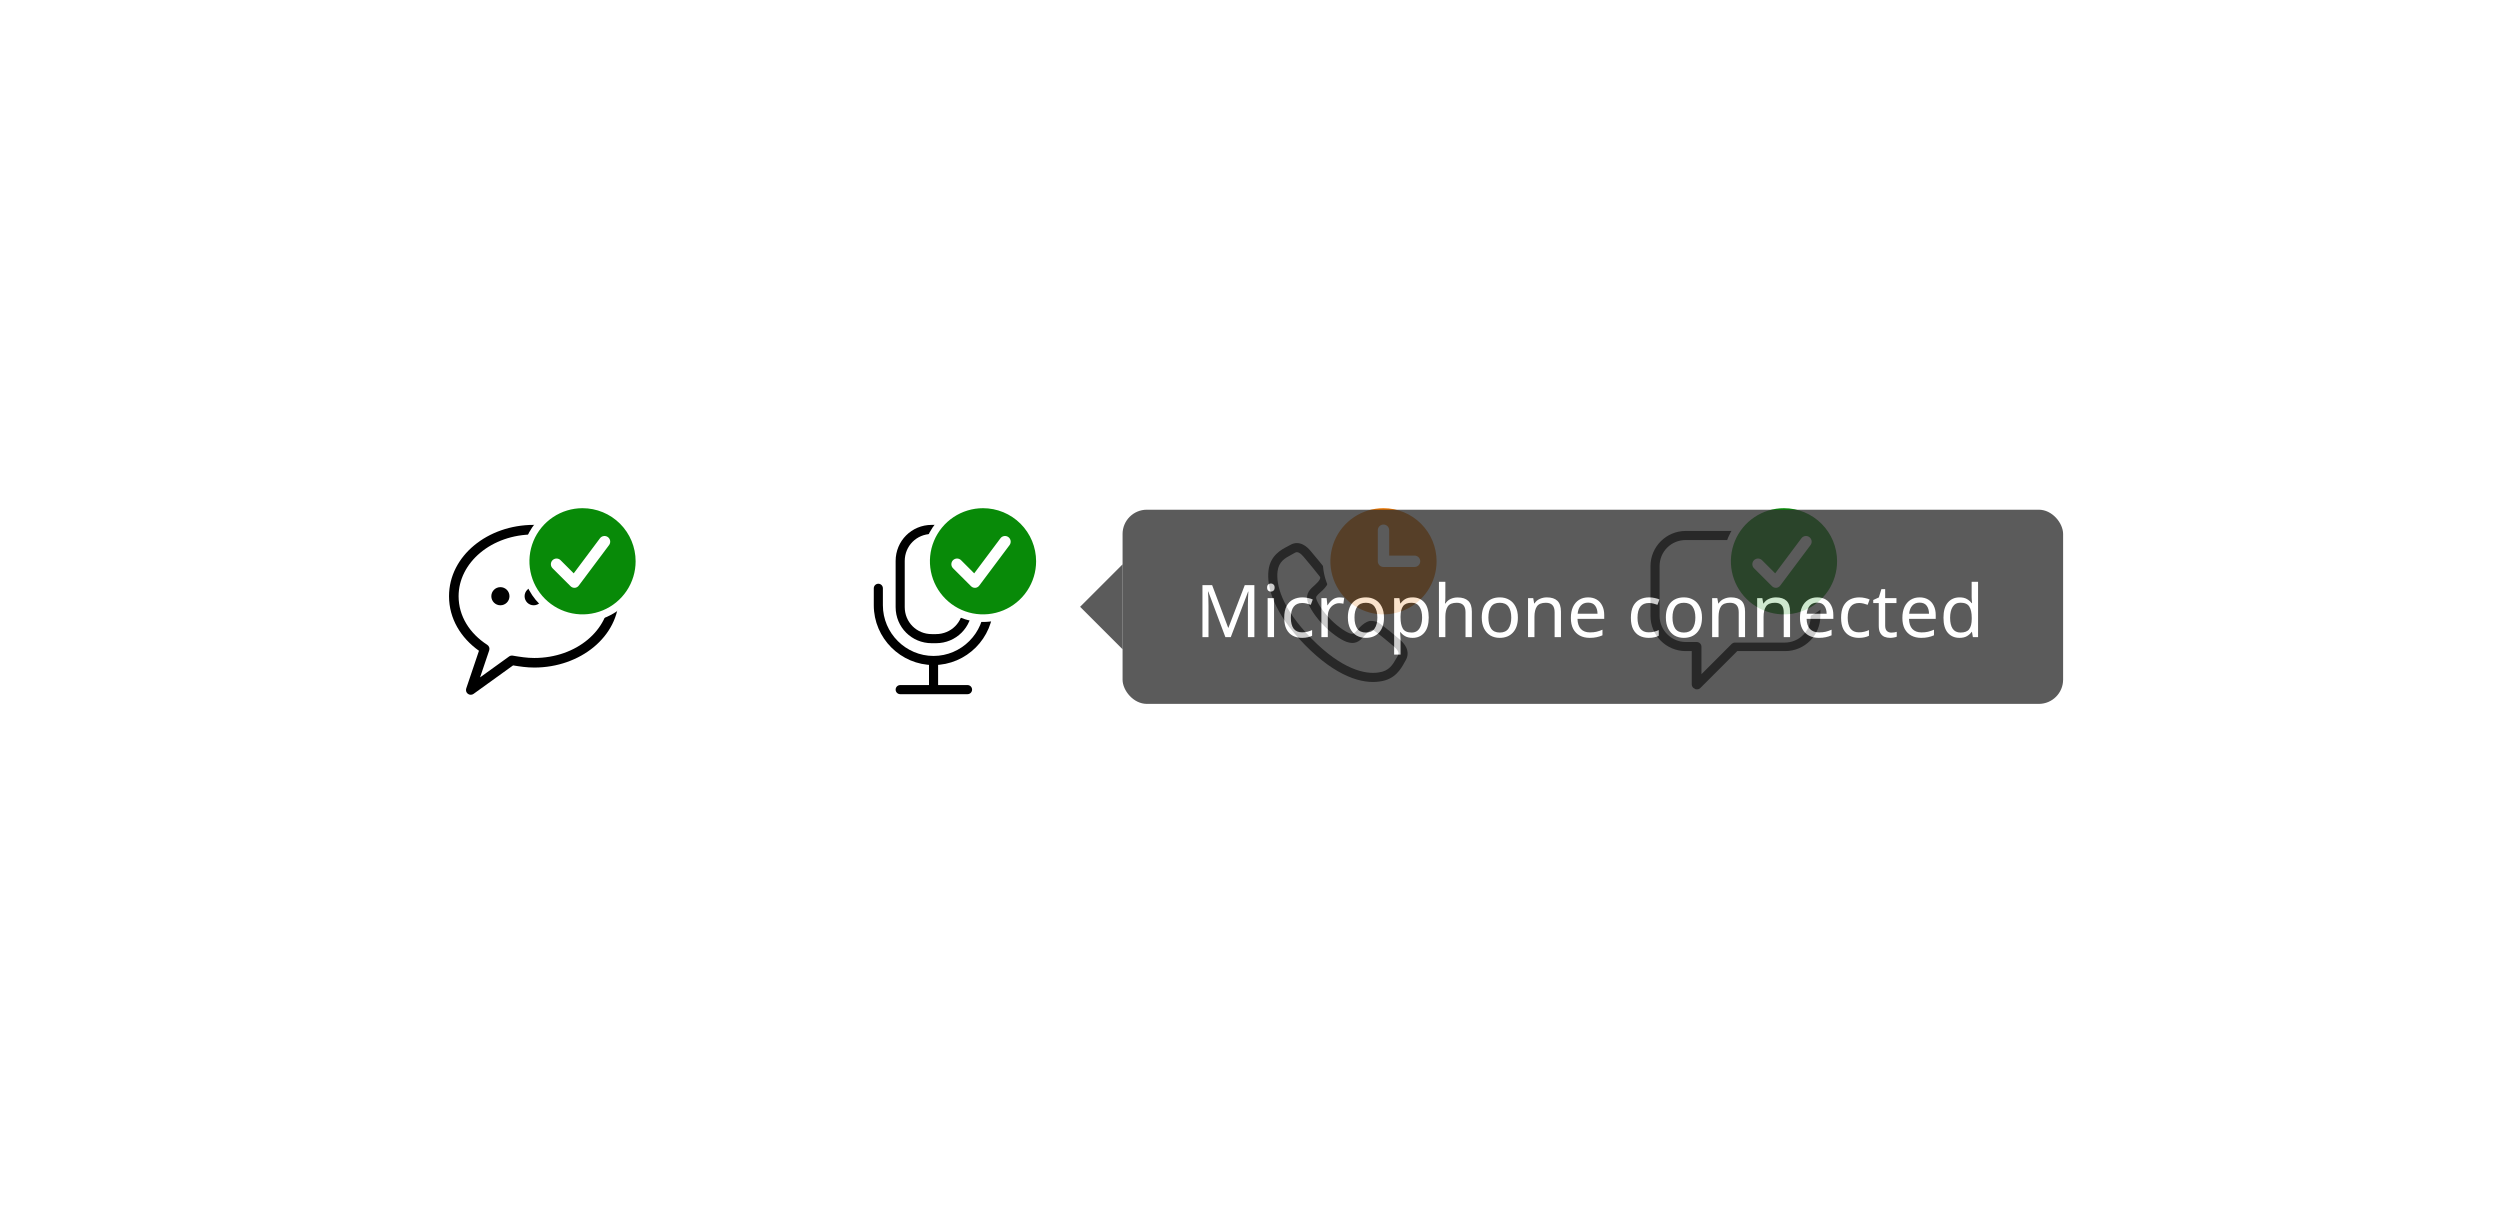 <svg width="412" height="200" viewBox="0 0 412 200" fill="none" xmlns="http://www.w3.org/2000/svg">
<rect width="412" height="200" fill="white"/>
<g clip-path="url(#clip0_6677_525181)">
<path d="M87.95 99.752C88.776 99.752 89.446 99.082 89.446 98.257C89.446 97.43 88.776 96.761 87.95 96.761C87.124 96.761 86.454 97.43 86.454 98.257C86.454 99.082 87.124 99.752 87.95 99.752Z" fill="black"/>
<path d="M82.466 99.752C83.292 99.752 83.962 99.082 83.962 98.257C83.962 97.43 83.292 96.761 82.466 96.761C81.64 96.761 80.97 97.43 80.97 98.257C80.97 99.082 81.64 99.752 82.466 99.752Z" fill="black"/>
<path d="M93.534 99.752C94.36 99.752 95.03 99.082 95.03 98.257C95.03 97.43 94.36 96.761 93.534 96.761C92.708 96.761 92.038 97.43 92.038 98.257C92.038 99.082 92.708 99.752 93.534 99.752Z" fill="black"/>
<path fill-rule="evenodd" clip-rule="evenodd" d="M87.95 88.077C80.965 88.077 75.577 92.739 75.577 98.257C75.577 101.529 77.39 104.391 80.301 106.269C80.605 106.465 80.736 106.842 80.62 107.184L79.115 111.634L83.9 108.186C84.07 108.063 84.283 108.014 84.49 108.048C85.694 108.249 86.829 108.436 88.05 108.436C95.035 108.436 100.423 103.774 100.423 98.257C100.423 92.742 95.039 88.077 87.95 88.077ZM74 98.257C74 91.61 80.377 86.5 87.95 86.5C95.618 86.5 102 91.606 102 98.257C102 104.903 95.623 110.013 88.05 110.013C86.803 110.013 85.648 109.838 84.555 109.657L78.041 114.351C77.763 114.552 77.388 114.549 77.112 114.346C76.836 114.142 76.724 113.784 76.834 113.459L78.934 107.247C75.95 105.129 74 101.956 74 98.257Z" fill="black"/>
<circle cx="96" cy="92.5" r="10" fill="white"/>
<path d="M96 83.75C94.269 83.75 92.578 84.263 91.139 85.225C89.7 86.186 88.578 87.553 87.916 89.151C87.254 90.75 87.081 92.51 87.418 94.207C87.756 95.904 88.589 97.463 89.813 98.687C91.037 99.911 92.596 100.744 94.293 101.082C95.99 101.419 97.75 101.246 99.349 100.584C100.947 99.922 102.314 98.8 103.275 97.361C104.237 95.922 104.75 94.231 104.75 92.5C104.75 90.179 103.828 87.954 102.187 86.313C100.546 84.672 98.321 83.75 96 83.75ZM100.375 89.831L95.406 96.475C95.332 96.585 95.234 96.677 95.121 96.746C95.008 96.815 94.882 96.859 94.75 96.875H94.681C94.558 96.876 94.436 96.853 94.322 96.805C94.208 96.758 94.105 96.688 94.019 96.6L91.081 93.669C90.989 93.583 90.915 93.479 90.864 93.364C90.813 93.249 90.785 93.125 90.783 92.999C90.781 92.874 90.804 92.749 90.851 92.632C90.898 92.515 90.968 92.409 91.058 92.32C91.147 92.231 91.252 92.161 91.369 92.114C91.486 92.066 91.611 92.043 91.737 92.046C91.863 92.048 91.987 92.075 92.102 92.126C92.217 92.178 92.32 92.252 92.406 92.344L94.55 94.487L98.875 88.706C99.024 88.507 99.246 88.376 99.492 88.341C99.739 88.305 99.989 88.37 100.188 88.519C100.386 88.668 100.518 88.89 100.553 89.136C100.588 89.382 100.524 89.632 100.375 89.831Z" fill="#088A08"/>
</g>
<g clip-path="url(#clip1_6677_525181)">
<path fill-rule="evenodd" clip-rule="evenodd" d="M144.75 96.2C145.164 96.2 145.5 96.536 145.5 96.95V99.75C145.5 104.336 149.264 108.1 153.85 108.1C158.436 108.1 162.2 104.336 162.2 99.75V96.95C162.2 96.536 162.536 96.2 162.95 96.2C163.364 96.2 163.7 96.536 163.7 96.95V99.75C163.7 105.164 159.264 109.6 153.85 109.6C148.436 109.6 144 105.164 144 99.75V96.95C144 96.536 144.336 96.2 144.75 96.2Z" fill="black"/>
<path fill-rule="evenodd" clip-rule="evenodd" d="M153.55 88C151.064 88 149.1 89.964 149.1 92.45V100.05C149.1 102.536 151.064 104.5 153.55 104.5H154.25C156.736 104.5 158.7 102.536 158.7 100.05V92.45C158.7 89.964 156.736 88 154.25 88H153.55ZM147.6 92.45C147.6 89.136 150.236 86.5 153.55 86.5H154.25C157.564 86.5 160.2 89.136 160.2 92.45V100.05C160.2 103.364 157.564 106 154.25 106H153.55C150.236 106 147.6 103.364 147.6 100.05V92.45Z" fill="black"/>
<path fill-rule="evenodd" clip-rule="evenodd" d="M153.1 113.65V108.85H154.6V113.65H153.1Z" fill="black"/>
<path fill-rule="evenodd" clip-rule="evenodd" d="M147.6 113.65C147.6 113.236 147.936 112.9 148.35 112.9H159.45C159.864 112.9 160.2 113.236 160.2 113.65C160.2 114.064 159.864 114.4 159.45 114.4H148.35C147.936 114.4 147.6 114.064 147.6 113.65Z" fill="black"/>
<circle cx="162" cy="92.5" r="10" fill="white"/>
<path d="M162 83.75C160.269 83.75 158.578 84.263 157.139 85.225C155.7 86.186 154.578 87.553 153.916 89.151C153.254 90.75 153.081 92.51 153.418 94.207C153.756 95.904 154.589 97.463 155.813 98.687C157.037 99.911 158.596 100.744 160.293 101.082C161.99 101.419 163.75 101.246 165.348 100.584C166.947 99.922 168.314 98.8 169.275 97.361C170.237 95.922 170.75 94.231 170.75 92.5C170.75 90.179 169.828 87.954 168.187 86.313C166.546 84.672 164.321 83.75 162 83.75ZM166.375 89.831L161.406 96.475C161.332 96.585 161.234 96.677 161.121 96.746C161.008 96.815 160.882 96.859 160.75 96.875H160.681C160.558 96.876 160.436 96.853 160.322 96.805C160.208 96.758 160.105 96.688 160.019 96.6L157.081 93.669C156.989 93.583 156.915 93.479 156.864 93.364C156.813 93.249 156.785 93.125 156.783 92.999C156.781 92.874 156.804 92.749 156.851 92.632C156.898 92.515 156.968 92.409 157.057 92.32C157.146 92.231 157.253 92.161 157.369 92.114C157.486 92.066 157.611 92.043 157.737 92.046C157.863 92.048 157.987 92.075 158.102 92.126C158.217 92.178 158.32 92.252 158.406 92.344L160.55 94.487L164.875 88.706C165.024 88.507 165.246 88.376 165.492 88.341C165.739 88.305 165.989 88.37 166.188 88.519C166.386 88.668 166.518 88.89 166.553 89.136C166.588 89.382 166.524 89.632 166.375 89.831Z" fill="#088A08"/>
</g>
<g clip-path="url(#clip2_6677_525181)">
<path fill-rule="evenodd" clip-rule="evenodd" d="M214.713 89.738C215.268 90.007 215.7 90.453 215.975 90.782C216.041 90.862 216.13 90.968 216.233 91.092C216.888 91.874 218.167 93.404 218.699 94.112C219.211 94.796 219.135 95.535 218.848 96.127C218.582 96.678 218.114 97.158 217.692 97.527C217.272 97.894 217.068 98.094 216.964 98.265C216.902 98.367 216.871 98.458 216.926 98.681C216.994 98.954 217.237 99.468 217.673 100.121C218.096 100.757 218.665 101.468 219.329 102.132C219.993 102.797 220.704 103.365 221.324 103.774C221.634 103.979 221.914 104.139 222.146 104.25C222.391 104.368 222.541 104.411 222.605 104.42C222.63 104.424 222.655 104.429 222.68 104.435C222.903 104.49 222.994 104.459 223.096 104.397C223.267 104.293 223.467 104.089 223.834 103.669C224.203 103.247 224.683 102.779 225.234 102.513C225.821 102.228 226.552 102.152 227.23 102.649C228.179 103.285 229.997 104.802 230.687 105.393C231.07 105.721 231.518 106.184 231.772 106.76C232.044 107.377 232.083 108.112 231.642 108.848C231.581 108.949 231.516 109.067 231.444 109.198C230.886 110.212 229.909 111.986 227.404 112.305C224.575 112.752 220.25 111.576 215.063 106.288C209.871 100.994 208.716 96.678 209.054 93.969C209.362 91.508 211.173 90.573 212.193 90.046C212.356 89.961 212.499 89.887 212.613 89.819C213.371 89.364 214.12 89.45 214.713 89.738ZM214.059 91.087C213.827 90.975 213.626 90.961 213.384 91.106C213.187 91.224 212.983 91.334 212.778 91.444C211.763 91.99 210.745 92.537 210.543 94.156C210.281 96.247 211.126 100.131 216.134 105.237C221.139 110.341 225.01 111.169 227.18 110.822C227.188 110.821 227.197 110.819 227.205 110.818C228.921 110.604 229.532 109.523 230.106 108.509C230.189 108.363 230.271 108.218 230.355 108.077C230.514 107.813 230.503 107.598 230.4 107.365C230.279 107.091 230.027 106.804 229.71 106.532C229.004 105.926 227.238 104.457 226.382 103.887C226.371 103.879 226.36 103.871 226.349 103.863C226.232 103.775 226.121 103.749 225.888 103.862C225.614 103.996 225.294 104.278 224.963 104.656C224.63 105.036 224.28 105.432 223.876 105.678C223.412 105.96 222.915 106.032 222.352 105.899C222.076 105.853 221.78 105.738 221.498 105.603C221.19 105.455 220.85 105.259 220.498 105.026C219.793 104.56 219.004 103.928 218.268 103.193C217.532 102.457 216.901 101.668 216.424 100.954C215.96 100.257 215.603 99.571 215.471 99.044C215.326 98.467 215.395 97.958 215.683 97.485C215.929 97.081 216.325 96.731 216.705 96.398C217.083 96.067 217.366 95.747 217.499 95.473C217.612 95.24 217.586 95.129 217.499 95.013C216.995 94.341 215.755 92.858 215.093 92.066C214.986 91.938 214.894 91.828 214.822 91.743C214.597 91.472 214.329 91.218 214.059 91.087Z" fill="black"/>
<circle cx="228" cy="92.5" r="10" fill="white"/>
<path d="M228 83.75C226.269 83.75 224.578 84.263 223.139 85.225C221.7 86.186 220.578 87.553 219.916 89.151C219.254 90.75 219.081 92.51 219.418 94.207C219.756 95.904 220.589 97.463 221.813 98.687C223.037 99.911 224.596 100.744 226.293 101.082C227.99 101.419 229.75 101.246 231.348 100.584C232.947 99.922 234.314 98.8 235.275 97.361C236.237 95.922 236.75 94.231 236.75 92.5C236.75 90.179 235.828 87.954 234.187 86.313C232.546 84.672 230.321 83.75 228 83.75ZM233.119 93.438H228C227.751 93.438 227.513 93.339 227.337 93.163C227.161 92.987 227.063 92.749 227.063 92.5V87.381C227.063 87.133 227.161 86.894 227.337 86.718C227.513 86.543 227.751 86.444 228 86.444C228.249 86.444 228.487 86.543 228.663 86.718C228.839 86.894 228.938 87.133 228.938 87.381V91.562H233.119C233.367 91.562 233.606 91.661 233.782 91.837C233.957 92.013 234.056 92.251 234.056 92.5C234.056 92.749 233.957 92.987 233.782 93.163C233.606 93.339 233.367 93.438 233.119 93.438Z" fill="#E67300"/>
</g>
<g clip-path="url(#clip3_6677_525181)">
<path d="M279.6 113.6C279.5 113.6 279.4 113.6 279.3 113.5C279 113.4 278.8 113.1 278.8 112.8V107.3H277.8C274.6 107.3 272 104.7 272 101.5V93.3C272 90.1 274.6 87.5 277.8 87.5H294.1C297.4 87.5 300 90.1 300 93.3V101.5C300 104.7 297.4 107.3 294.2 107.3H286.3L280.2 113.4C280 113.6 279.8 113.6 279.6 113.6ZM277.8 89C275.4 89 273.5 90.9 273.5 93.3V101.5C273.5 103.9 275.5 105.8 277.8 105.8H279.6C280 105.8 280.4 106.1 280.4 106.6V111.1L285.4 106.1C285.5 106 285.7 105.9 285.9 105.9H294.1C296.5 105.9 298.4 104 298.4 101.6V93.3C298.4 90.9 296.5 89 294.1 89H277.8Z" fill="black"/>
<circle cx="294" cy="92.5" r="10" fill="white"/>
<path d="M294 83.75C292.269 83.75 290.578 84.263 289.139 85.225C287.7 86.186 286.578 87.553 285.916 89.151C285.254 90.75 285.081 92.51 285.418 94.207C285.756 95.904 286.589 97.463 287.813 98.687C289.037 99.911 290.596 100.744 292.293 101.082C293.99 101.419 295.75 101.246 297.348 100.584C298.947 99.922 300.314 98.8 301.275 97.361C302.237 95.922 302.75 94.231 302.75 92.5C302.75 90.179 301.828 87.954 300.187 86.313C298.546 84.672 296.321 83.75 294 83.75ZM298.375 89.831L293.406 96.475C293.332 96.585 293.234 96.677 293.121 96.746C293.008 96.815 292.882 96.859 292.75 96.875H292.681C292.558 96.876 292.436 96.853 292.322 96.805C292.208 96.758 292.105 96.688 292.019 96.6L289.081 93.669C288.989 93.583 288.915 93.479 288.864 93.364C288.813 93.249 288.785 93.125 288.783 92.999C288.781 92.874 288.804 92.749 288.851 92.632C288.898 92.515 288.968 92.409 289.057 92.32C289.146 92.231 289.253 92.161 289.369 92.114C289.486 92.066 289.611 92.043 289.737 92.046C289.863 92.048 289.987 92.075 290.102 92.126C290.217 92.178 290.32 92.252 290.406 92.344L292.55 94.487L296.875 88.706C297.024 88.507 297.246 88.376 297.492 88.341C297.739 88.305 297.989 88.37 298.188 88.519C298.386 88.668 298.518 88.89 298.553 89.136C298.588 89.382 298.524 89.632 298.375 89.831Z" fill="#088A08"/>
</g>
<path opacity="0.8" d="M185 93V107L178 100L185 93Z" fill="#323232"/>
<g opacity="0.8">
<rect x="185" y="84" width="155" height="32" rx="4" fill="#323232"/>
<path d="M201.944 105L199.124 97.488H199.076C199.1 97.736 199.12 98.072 199.136 98.496C199.152 98.912 199.16 99.348 199.16 99.804V105H198.164V96.432H199.76L202.4 103.452H202.448L205.136 96.432H206.72V105H205.652V99.732C205.652 99.316 205.66 98.904 205.676 98.496C205.7 98.088 205.72 97.756 205.736 97.5H205.688L202.832 105H201.944ZM209.447 96.156C209.607 96.156 209.747 96.212 209.867 96.324C209.995 96.428 210.059 96.596 210.059 96.828C210.059 97.06 209.995 97.232 209.867 97.344C209.747 97.448 209.607 97.5 209.447 97.5C209.271 97.5 209.123 97.448 209.003 97.344C208.883 97.232 208.823 97.06 208.823 96.828C208.823 96.596 208.883 96.428 209.003 96.324C209.123 96.212 209.271 96.156 209.447 96.156ZM209.963 98.568V105H208.907V98.568H209.963ZM214.58 105.12C214.004 105.12 213.496 105.004 213.056 104.772C212.616 104.54 212.268 104.18 212.012 103.692C211.764 103.204 211.64 102.58 211.64 101.82C211.64 101.028 211.768 100.384 212.024 99.888C212.288 99.392 212.648 99.028 213.104 98.796C213.56 98.564 214.076 98.448 214.652 98.448C214.972 98.448 215.284 98.484 215.588 98.556C215.9 98.62 216.152 98.7 216.344 98.796L216.02 99.672C215.828 99.6 215.604 99.532 215.348 99.468C215.092 99.404 214.852 99.372 214.628 99.372C213.364 99.372 212.732 100.184 212.732 101.808C212.732 102.584 212.884 103.18 213.188 103.596C213.5 104.004 213.96 104.208 214.568 104.208C214.912 104.208 215.22 104.172 215.492 104.1C215.764 104.028 216.012 103.94 216.236 103.836V104.772C216.02 104.884 215.78 104.968 215.516 105.024C215.26 105.088 214.948 105.12 214.58 105.12ZM220.766 98.448C220.886 98.448 221.014 98.456 221.15 98.472C221.286 98.48 221.41 98.496 221.522 98.52L221.39 99.492C221.286 99.468 221.17 99.448 221.042 99.432C220.914 99.416 220.798 99.408 220.694 99.408C220.366 99.408 220.058 99.5 219.77 99.684C219.482 99.86 219.25 100.112 219.074 100.44C218.906 100.76 218.822 101.136 218.822 101.568V105H217.766V98.568H218.63L218.75 99.744H218.798C218.998 99.392 219.262 99.088 219.59 98.832C219.926 98.576 220.318 98.448 220.766 98.448ZM228.081 101.772C228.081 102.836 227.809 103.66 227.265 104.244C226.729 104.828 226.001 105.12 225.081 105.12C224.513 105.12 224.005 104.992 223.557 104.736C223.117 104.472 222.769 104.092 222.513 103.596C222.257 103.092 222.129 102.484 222.129 101.772C222.129 100.708 222.393 99.888 222.921 99.312C223.457 98.736 224.189 98.448 225.117 98.448C225.693 98.448 226.205 98.58 226.653 98.844C227.101 99.1 227.449 99.476 227.697 99.972C227.953 100.46 228.081 101.06 228.081 101.772ZM223.221 101.772C223.221 102.532 223.369 103.136 223.665 103.584C223.969 104.024 224.449 104.244 225.105 104.244C225.753 104.244 226.229 104.024 226.533 103.584C226.837 103.136 226.989 102.532 226.989 101.772C226.989 101.012 226.837 100.416 226.533 99.984C226.229 99.552 225.749 99.336 225.093 99.336C224.437 99.336 223.961 99.552 223.665 99.984C223.369 100.416 223.221 101.012 223.221 101.772ZM232.814 98.448C233.606 98.448 234.242 98.724 234.722 99.276C235.21 99.828 235.454 100.66 235.454 101.772C235.454 102.868 235.21 103.7 234.722 104.268C234.242 104.836 233.602 105.12 232.802 105.12C232.306 105.12 231.894 105.028 231.566 104.844C231.246 104.66 230.994 104.44 230.81 104.184H230.738C230.746 104.32 230.758 104.492 230.774 104.7C230.798 104.908 230.81 105.088 230.81 105.24V107.88H229.754V98.568H230.618L230.762 99.444H230.81C231.002 99.164 231.254 98.928 231.566 98.736C231.878 98.544 232.294 98.448 232.814 98.448ZM232.622 99.336C231.966 99.336 231.502 99.52 231.23 99.888C230.958 100.256 230.818 100.816 230.81 101.568V101.772C230.81 102.564 230.938 103.176 231.194 103.608C231.458 104.032 231.942 104.244 232.646 104.244C233.03 104.244 233.35 104.14 233.606 103.932C233.862 103.716 234.05 103.42 234.17 103.044C234.298 102.668 234.362 102.24 234.362 101.76C234.362 101.024 234.218 100.436 233.93 99.996C233.65 99.556 233.214 99.336 232.622 99.336ZM238.193 95.88V98.556C238.193 98.876 238.173 99.176 238.133 99.456H238.205C238.413 99.128 238.693 98.88 239.045 98.712C239.405 98.544 239.793 98.46 240.209 98.46C240.985 98.46 241.569 98.648 241.961 99.024C242.361 99.392 242.561 99.988 242.561 100.812V105H241.517V100.884C241.517 99.852 241.037 99.336 240.077 99.336C239.357 99.336 238.861 99.54 238.589 99.948C238.325 100.348 238.193 100.924 238.193 101.676V105H237.137V95.88H238.193ZM250.147 101.772C250.147 102.836 249.875 103.66 249.331 104.244C248.795 104.828 248.067 105.12 247.147 105.12C246.579 105.12 246.071 104.992 245.623 104.736C245.183 104.472 244.835 104.092 244.579 103.596C244.323 103.092 244.195 102.484 244.195 101.772C244.195 100.708 244.459 99.888 244.987 99.312C245.523 98.736 246.255 98.448 247.183 98.448C247.759 98.448 248.271 98.58 248.719 98.844C249.167 99.1 249.515 99.476 249.763 99.972C250.019 100.46 250.147 101.06 250.147 101.772ZM245.287 101.772C245.287 102.532 245.435 103.136 245.731 103.584C246.035 104.024 246.515 104.244 247.171 104.244C247.819 104.244 248.295 104.024 248.599 103.584C248.903 103.136 249.055 102.532 249.055 101.772C249.055 101.012 248.903 100.416 248.599 99.984C248.295 99.552 247.815 99.336 247.159 99.336C246.503 99.336 246.027 99.552 245.731 99.984C245.435 100.416 245.287 101.012 245.287 101.772ZM254.917 98.448C255.685 98.448 256.265 98.636 256.657 99.012C257.049 99.388 257.245 99.988 257.245 100.812V105H256.201V100.884C256.201 99.852 255.721 99.336 254.761 99.336C254.049 99.336 253.557 99.536 253.285 99.936C253.013 100.336 252.877 100.912 252.877 101.664V105H251.821V98.568H252.673L252.829 99.444H252.889C253.097 99.108 253.385 98.86 253.753 98.7C254.121 98.532 254.509 98.448 254.917 98.448ZM261.723 98.448C262.267 98.448 262.739 98.568 263.139 98.808C263.539 99.048 263.843 99.388 264.051 99.828C264.267 100.26 264.375 100.768 264.375 101.352V101.988H259.971C259.987 102.716 260.171 103.272 260.523 103.656C260.883 104.032 261.383 104.22 262.023 104.22C262.431 104.22 262.791 104.184 263.103 104.112C263.423 104.032 263.751 103.92 264.087 103.776V104.7C263.759 104.844 263.435 104.948 263.115 105.012C262.795 105.084 262.415 105.12 261.975 105.12C261.359 105.12 260.819 104.996 260.355 104.748C259.891 104.5 259.527 104.132 259.263 103.644C259.007 103.156 258.879 102.552 258.879 101.832C258.879 101.128 258.995 100.524 259.227 100.02C259.467 99.516 259.799 99.128 260.223 98.856C260.655 98.584 261.155 98.448 261.723 98.448ZM261.711 99.312C261.207 99.312 260.807 99.476 260.511 99.804C260.223 100.124 260.051 100.572 259.995 101.148H263.271C263.263 100.604 263.135 100.164 262.887 99.828C262.639 99.484 262.247 99.312 261.711 99.312ZM271.709 105.12C271.133 105.12 270.625 105.004 270.185 104.772C269.745 104.54 269.397 104.18 269.141 103.692C268.893 103.204 268.769 102.58 268.769 101.82C268.769 101.028 268.897 100.384 269.153 99.888C269.417 99.392 269.777 99.028 270.233 98.796C270.689 98.564 271.205 98.448 271.781 98.448C272.101 98.448 272.413 98.484 272.717 98.556C273.029 98.62 273.281 98.7 273.473 98.796L273.149 99.672C272.957 99.6 272.733 99.532 272.477 99.468C272.221 99.404 271.981 99.372 271.757 99.372C270.493 99.372 269.861 100.184 269.861 101.808C269.861 102.584 270.013 103.18 270.317 103.596C270.629 104.004 271.089 104.208 271.697 104.208C272.041 104.208 272.349 104.172 272.621 104.1C272.893 104.028 273.141 103.94 273.365 103.836V104.772C273.149 104.884 272.909 104.968 272.645 105.024C272.389 105.088 272.077 105.12 271.709 105.12ZM280.487 101.772C280.487 102.836 280.215 103.66 279.671 104.244C279.135 104.828 278.407 105.12 277.487 105.12C276.919 105.12 276.411 104.992 275.963 104.736C275.523 104.472 275.175 104.092 274.919 103.596C274.663 103.092 274.535 102.484 274.535 101.772C274.535 100.708 274.799 99.888 275.327 99.312C275.863 98.736 276.595 98.448 277.523 98.448C278.099 98.448 278.611 98.58 279.059 98.844C279.507 99.1 279.855 99.476 280.103 99.972C280.359 100.46 280.487 101.06 280.487 101.772ZM275.627 101.772C275.627 102.532 275.775 103.136 276.071 103.584C276.375 104.024 276.855 104.244 277.511 104.244C278.159 104.244 278.635 104.024 278.939 103.584C279.243 103.136 279.395 102.532 279.395 101.772C279.395 101.012 279.243 100.416 278.939 99.984C278.635 99.552 278.155 99.336 277.499 99.336C276.843 99.336 276.367 99.552 276.071 99.984C275.775 100.416 275.627 101.012 275.627 101.772ZM285.257 98.448C286.025 98.448 286.605 98.636 286.997 99.012C287.389 99.388 287.585 99.988 287.585 100.812V105H286.541V100.884C286.541 99.852 286.061 99.336 285.101 99.336C284.389 99.336 283.897 99.536 283.625 99.936C283.353 100.336 283.217 100.912 283.217 101.664V105H282.161V98.568H283.013L283.169 99.444H283.229C283.437 99.108 283.725 98.86 284.093 98.7C284.461 98.532 284.849 98.448 285.257 98.448ZM292.675 98.448C293.443 98.448 294.023 98.636 294.415 99.012C294.807 99.388 295.003 99.988 295.003 100.812V105H293.959V100.884C293.959 99.852 293.479 99.336 292.519 99.336C291.807 99.336 291.315 99.536 291.043 99.936C290.771 100.336 290.635 100.912 290.635 101.664V105H289.579V98.568H290.431L290.587 99.444H290.647C290.855 99.108 291.143 98.86 291.511 98.7C291.879 98.532 292.267 98.448 292.675 98.448ZM299.481 98.448C300.025 98.448 300.497 98.568 300.897 98.808C301.297 99.048 301.601 99.388 301.809 99.828C302.025 100.26 302.133 100.768 302.133 101.352V101.988H297.729C297.745 102.716 297.929 103.272 298.281 103.656C298.641 104.032 299.141 104.22 299.781 104.22C300.189 104.22 300.549 104.184 300.861 104.112C301.181 104.032 301.509 103.92 301.845 103.776V104.7C301.517 104.844 301.193 104.948 300.873 105.012C300.553 105.084 300.173 105.12 299.733 105.12C299.117 105.12 298.577 104.996 298.113 104.748C297.649 104.5 297.285 104.132 297.021 103.644C296.765 103.156 296.637 102.552 296.637 101.832C296.637 101.128 296.753 100.524 296.985 100.02C297.225 99.516 297.557 99.128 297.981 98.856C298.413 98.584 298.913 98.448 299.481 98.448ZM299.469 99.312C298.965 99.312 298.565 99.476 298.269 99.804C297.981 100.124 297.809 100.572 297.753 101.148H301.029C301.021 100.604 300.893 100.164 300.645 99.828C300.397 99.484 300.005 99.312 299.469 99.312ZM306.35 105.12C305.774 105.12 305.266 105.004 304.826 104.772C304.386 104.54 304.038 104.18 303.782 103.692C303.534 103.204 303.41 102.58 303.41 101.82C303.41 101.028 303.538 100.384 303.794 99.888C304.058 99.392 304.418 99.028 304.874 98.796C305.33 98.564 305.846 98.448 306.422 98.448C306.742 98.448 307.054 98.484 307.358 98.556C307.67 98.62 307.922 98.7 308.114 98.796L307.79 99.672C307.598 99.6 307.374 99.532 307.118 99.468C306.862 99.404 306.622 99.372 306.398 99.372C305.134 99.372 304.502 100.184 304.502 101.808C304.502 102.584 304.654 103.18 304.958 103.596C305.27 104.004 305.73 104.208 306.338 104.208C306.682 104.208 306.99 104.172 307.262 104.1C307.534 104.028 307.782 103.94 308.006 103.836V104.772C307.79 104.884 307.55 104.968 307.286 105.024C307.03 105.088 306.718 105.12 306.35 105.12ZM311.684 104.256C311.844 104.256 312.008 104.244 312.176 104.22C312.344 104.196 312.48 104.164 312.584 104.124V104.928C312.472 104.984 312.312 105.028 312.104 105.06C311.896 105.1 311.696 105.12 311.504 105.12C311.168 105.12 310.856 105.064 310.568 104.952C310.288 104.832 310.06 104.628 309.884 104.34C309.708 104.052 309.62 103.648 309.62 103.128V99.384H308.708V98.88L309.632 98.46L310.052 97.092H310.676V98.568H312.536V99.384H310.676V103.104C310.676 103.496 310.768 103.788 310.952 103.98C311.144 104.164 311.388 104.256 311.684 104.256ZM316.356 98.448C316.9 98.448 317.372 98.568 317.772 98.808C318.172 99.048 318.476 99.388 318.684 99.828C318.9 100.26 319.008 100.768 319.008 101.352V101.988H314.604C314.62 102.716 314.804 103.272 315.156 103.656C315.516 104.032 316.016 104.22 316.656 104.22C317.064 104.22 317.424 104.184 317.736 104.112C318.056 104.032 318.384 103.92 318.72 103.776V104.7C318.392 104.844 318.068 104.948 317.748 105.012C317.428 105.084 317.048 105.12 316.608 105.12C315.992 105.12 315.452 104.996 314.988 104.748C314.524 104.5 314.16 104.132 313.896 103.644C313.64 103.156 313.512 102.552 313.512 101.832C313.512 101.128 313.628 100.524 313.86 100.02C314.1 99.516 314.432 99.128 314.856 98.856C315.288 98.584 315.788 98.448 316.356 98.448ZM316.344 99.312C315.84 99.312 315.44 99.476 315.144 99.804C314.856 100.124 314.684 100.572 314.628 101.148H317.904C317.896 100.604 317.768 100.164 317.52 99.828C317.272 99.484 316.88 99.312 316.344 99.312ZM322.925 105.12C322.125 105.12 321.485 104.844 321.005 104.292C320.525 103.732 320.285 102.9 320.285 101.796C320.285 100.692 320.525 99.86 321.005 99.3C321.493 98.732 322.137 98.448 322.937 98.448C323.433 98.448 323.837 98.54 324.149 98.724C324.469 98.908 324.729 99.132 324.929 99.396H325.001C324.985 99.292 324.969 99.14 324.953 98.94C324.937 98.732 324.929 98.568 324.929 98.448V95.88H325.985V105H325.133L324.977 104.136H324.929C324.737 104.408 324.481 104.64 324.161 104.832C323.841 105.024 323.429 105.12 322.925 105.12ZM323.093 104.244C323.773 104.244 324.249 104.06 324.521 103.692C324.801 103.316 324.941 102.752 324.941 102V101.808C324.941 101.008 324.809 100.396 324.545 99.972C324.281 99.54 323.793 99.324 323.081 99.324C322.513 99.324 322.085 99.552 321.797 100.008C321.517 100.456 321.377 101.06 321.377 101.82C321.377 102.588 321.517 103.184 321.797 103.608C322.085 104.032 322.517 104.244 323.093 104.244Z" fill="white"/>
</g>
<defs>
<clipPath id="clip0_6677_525181">
<rect width="34" height="34" fill="white" transform="translate(72 82.5)"/>
</clipPath>
<clipPath id="clip1_6677_525181">
<rect width="34" height="34" fill="white" transform="translate(138 82.5)"/>
</clipPath>
<clipPath id="clip2_6677_525181">
<rect width="34" height="34" fill="white" transform="translate(204 82.5)"/>
</clipPath>
<clipPath id="clip3_6677_525181">
<rect width="34" height="34" fill="white" transform="translate(270 82.5)"/>
</clipPath>
</defs>
</svg>
